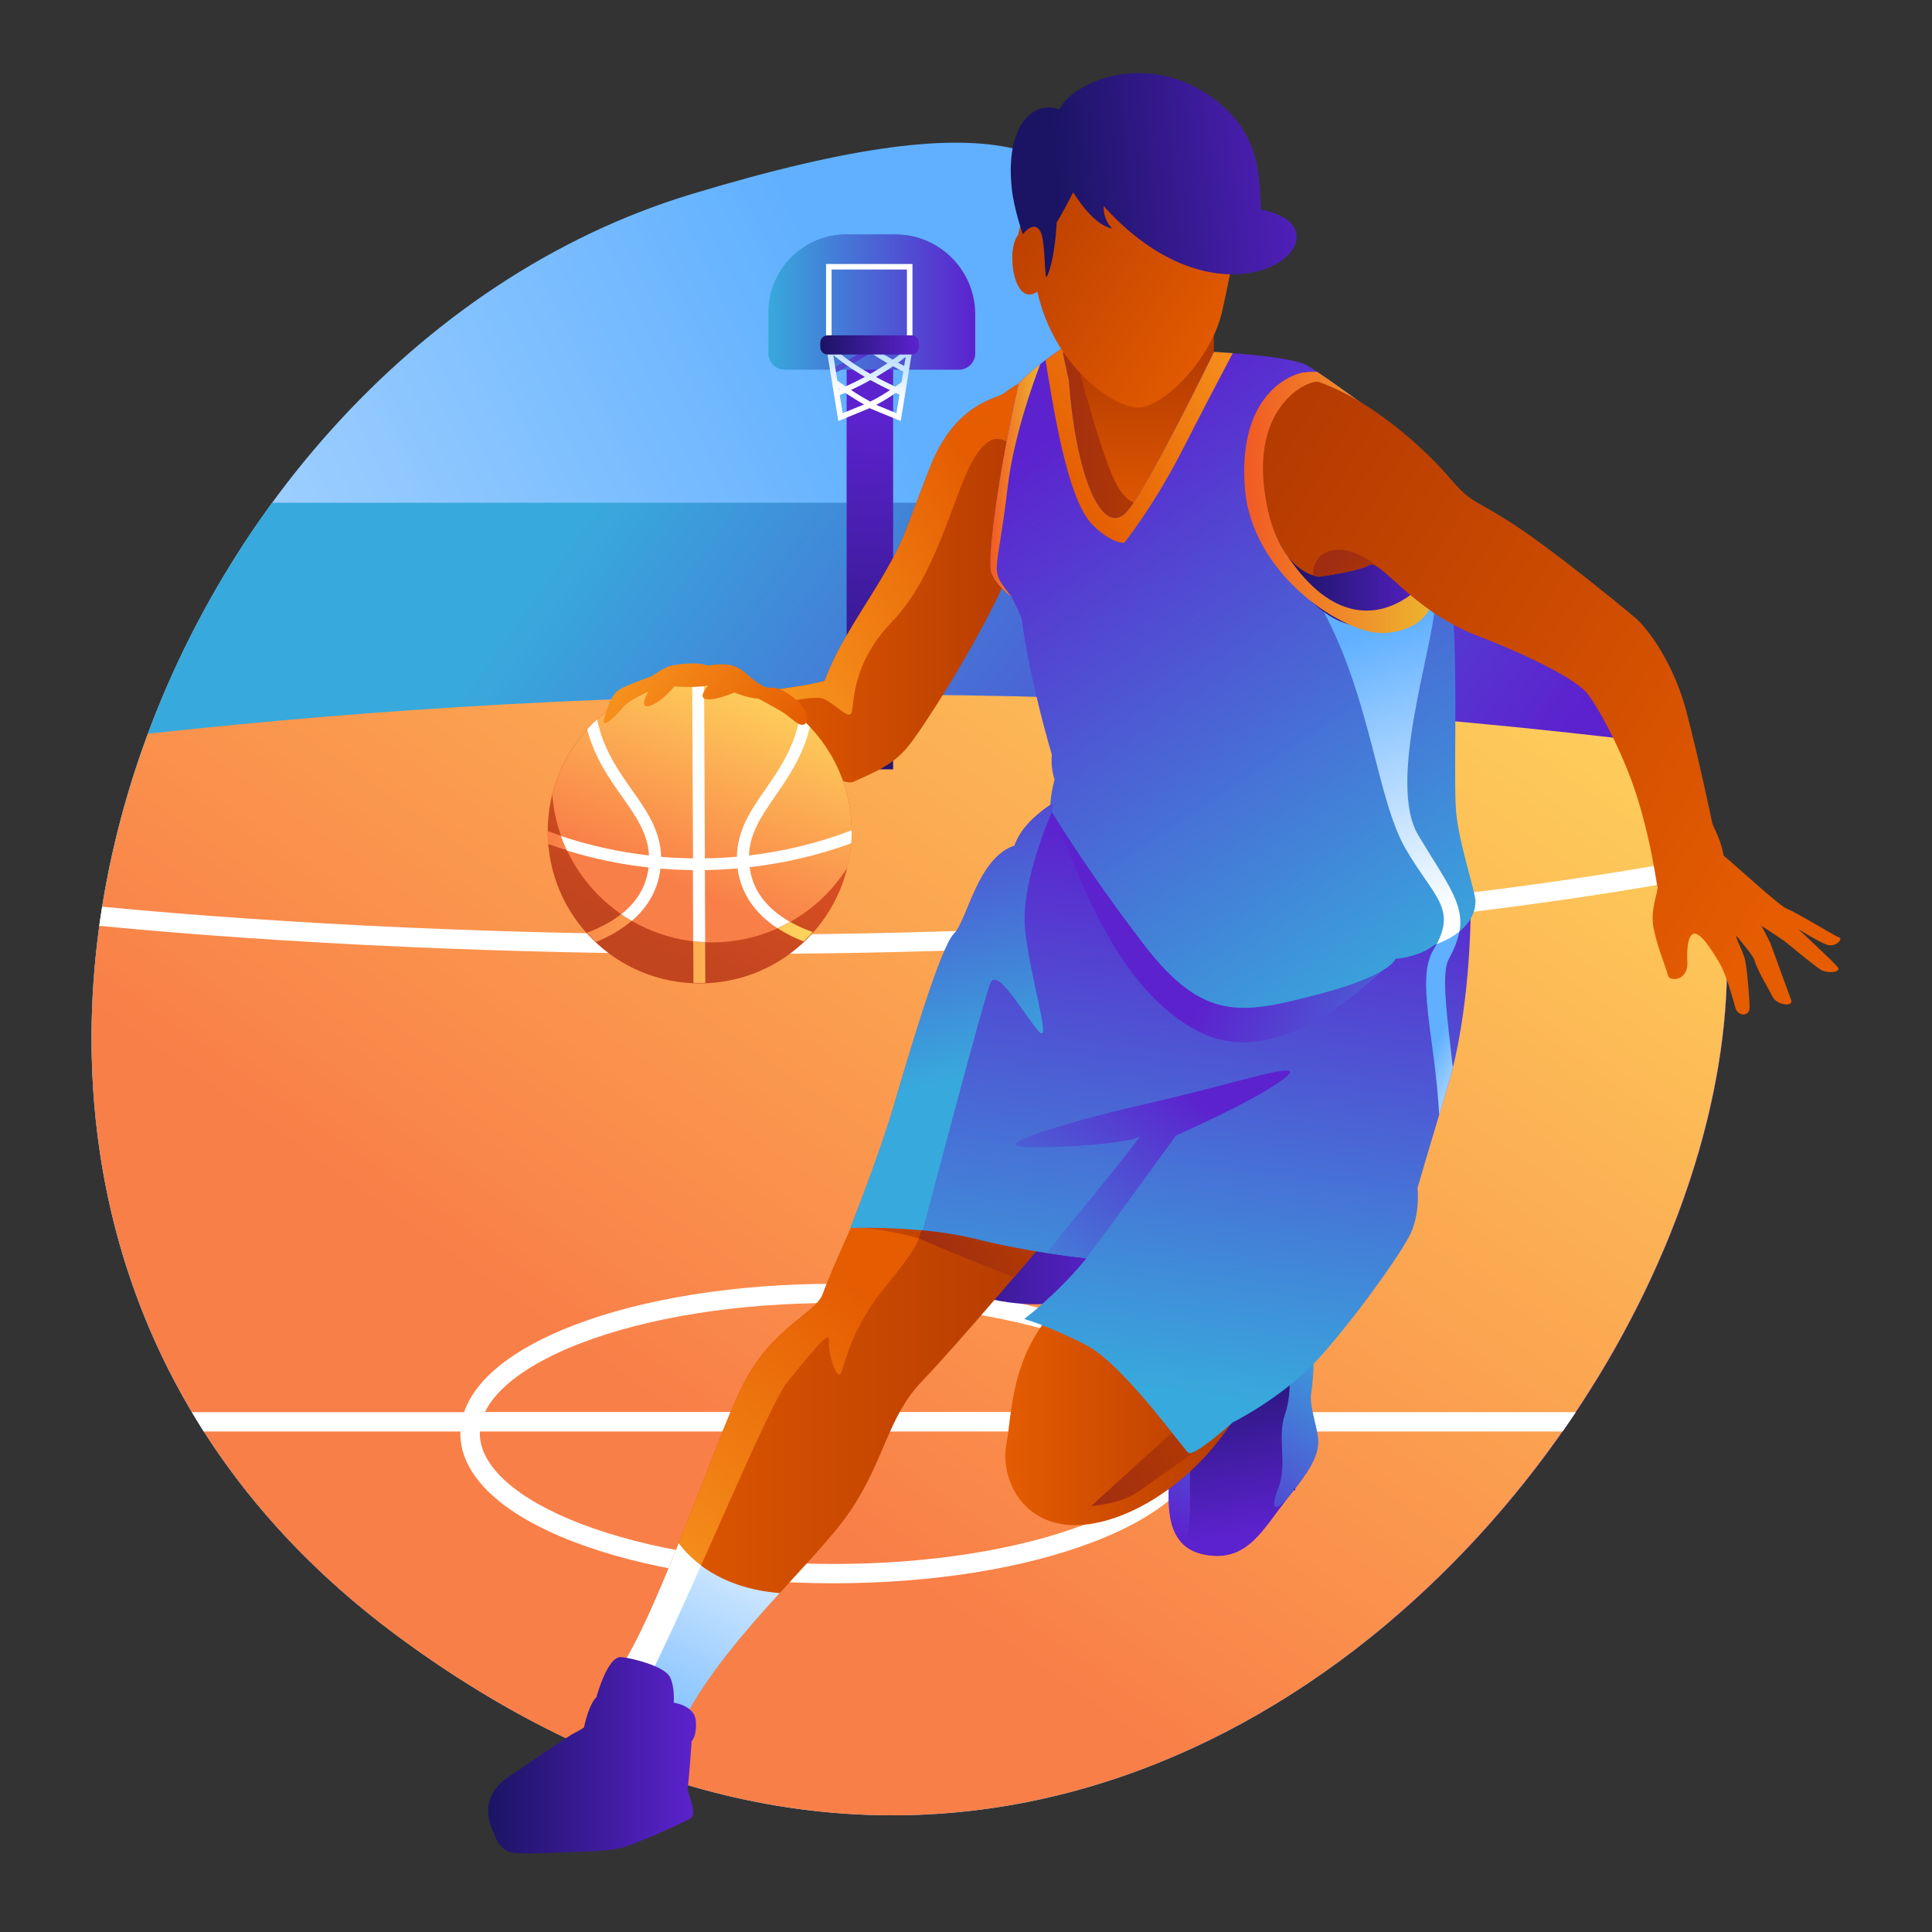 <svg version="1.2" xmlns="http://www.w3.org/2000/svg" viewBox="0 0 1400 1400" width="500" height="500">
	<rect x="0" y="0" width="1400" height="1400" fill="#333333" stroke="none"/>
	<title>vecteezy_basketball_259788</title>
	<defs>
		<linearGradient id="g1" x2="1" gradientUnits="userSpaceOnUse" gradientTransform="matrix(1030.623,-478.504,478.532,1030.685,-216.381,1118.283)">
			<stop offset="0" stop-color="#ffffff"/>
			<stop offset="1" stop-color="#60b0ff"/>
		</linearGradient>
		<linearGradient id="g2" x2="1" gradientUnits="userSpaceOnUse" gradientTransform="matrix(543.054,387.039,-361.995,507.916,308.928,538.015)">
			<stop offset="0" stop-color="#38a9dc"/>
			<stop offset="1" stop-color="#5c22ce"/>
		</linearGradient>
		<linearGradient id="g3" x2="1" gradientUnits="userSpaceOnUse" gradientTransform="matrix(573.057,-819.082,874.94,612.137,463.063,1008.41)">
			<stop offset="0" stop-color="#f97f48"/>
			<stop offset="1" stop-color="#ffe15f"/>
		</linearGradient>
		<linearGradient id="g4" x2="1" gradientUnits="userSpaceOnUse" gradientTransform="matrix(10.418,-290.219,42.296,1.518,623.616,592.998)">
			<stop offset="0" stop-color="#1b1464"/>
			<stop offset="1" stop-color="#5c22ce"/>
		</linearGradient>
		<linearGradient id="g5" x2="1" gradientUnits="userSpaceOnUse" gradientTransform="matrix(149.946,0,0,98.13,556.724,218.836)">
			<stop offset="0" stop-color="#38a9dc"/>
			<stop offset="1" stop-color="#5c22ce"/>
		</linearGradient>
		<linearGradient id="g6" x2="1" gradientUnits="userSpaceOnUse" gradientTransform="matrix(37.467,0,0,24.844,602.728,258.154)">
			<stop offset="0" stop-color="#4f55d3"/>
			<stop offset="1" stop-color="#5c22ce"/>
		</linearGradient>
		<linearGradient id="g7" x2="1" gradientUnits="userSpaceOnUse" gradientTransform="matrix(10.648,-71.875,70.495,10.444,624.924,286.561)">
			<stop offset="0" stop-color="#ffffff"/>
			<stop offset="1" stop-color="#60b0ff"/>
		</linearGradient>
		<linearGradient id="g8" x2="1" gradientUnits="userSpaceOnUse" gradientTransform="matrix(71.424,0,0,13.885,594.433,249.89)">
			<stop offset="0" stop-color="#1b1464"/>
			<stop offset="1" stop-color="#5c22ce"/>
		</linearGradient>
		<linearGradient id="g9" x2="1" gradientUnits="userSpaceOnUse" gradientTransform="matrix(-100.495,152.992,-82.848,-54.42,959.273,962.994)">
			<stop offset="0" stop-color="#38a9dc"/>
			<stop offset="1" stop-color="#5c22ce"/>
		</linearGradient>
		<linearGradient id="g10" x2="1" gradientUnits="userSpaceOnUse" gradientTransform="matrix(25.499,139.493,-105.599,19.303,880.07,970.62)">
			<stop offset="0" stop-color="#1b1464"/>
			<stop offset="1" stop-color="#5c22ce"/>
		</linearGradient>
		<linearGradient id="g11" x2="1" gradientUnits="userSpaceOnUse" gradientTransform="matrix(1.447,.157,-0.159,1.468,937.331,1079.285)">
			<stop offset="0" stop-color="#1b1464"/>
			<stop offset="1" stop-color="#5c22ce"/>
		</linearGradient>
		<linearGradient id="g12" x2="1" gradientUnits="userSpaceOnUse" gradientTransform="matrix(166,0,0,85.319,638.17,902.446)">
			<stop offset="0" stop-color="#1b1464"/>
			<stop offset="1" stop-color="#5c22ce"/>
		</linearGradient>
		<linearGradient id="g13" x2="1" gradientUnits="userSpaceOnUse" gradientTransform="matrix(169.054,0,0,150.437,728.433,1029.975)">
			<stop offset="0" stop-color="#e55c01"/>
			<stop offset="1" stop-color="#b53b01"/>
		</linearGradient>
		<linearGradient id="g14" x2="1" gradientUnits="userSpaceOnUse" gradientTransform="matrix(315.339,0,0,414.726,438.831,1066.117)">
			<stop offset="0" stop-color="#e55c01"/>
			<stop offset="1" stop-color="#b53b01"/>
		</linearGradient>
		<linearGradient id="g15" x2="1" gradientUnits="userSpaceOnUse" gradientTransform="matrix(66.405,-44.473,50.486,75.383,675.316,917.219)">
			<stop offset="0" stop-color="#a02d12"/>
			<stop offset="1" stop-color="#b53b01"/>
		</linearGradient>
		<linearGradient id="g16" x2="1" gradientUnits="userSpaceOnUse" gradientTransform="matrix(92.51,-61.956,14.646,21.868,786.413,1092.634)">
			<stop offset="0" stop-color="#a02d12"/>
			<stop offset="1" stop-color="#b53b01"/>
		</linearGradient>
		<linearGradient id="g17" x2="1" gradientUnits="userSpaceOnUse" gradientTransform="matrix(-166.492,203.99,-47.85,-39.054,634.826,941.904)">
			<stop offset="0" stop-color="#e55c01"/>
			<stop offset="1" stop-color="#f7931e"/>
		</linearGradient>
		<linearGradient id="g18" x2="1" gradientUnits="userSpaceOnUse" gradientTransform="matrix(46.498,-398.98,365.912,42.644,815.74,1005.263)">
			<stop offset="0" stop-color="#38a9dc"/>
			<stop offset="1" stop-color="#5c22ce"/>
		</linearGradient>
		<linearGradient id="g19" x2="1" gradientUnits="userSpaceOnUse" gradientTransform="matrix(209.676,0,0,289.165,532.647,422.391)">
			<stop offset="0" stop-color="#e55c01"/>
			<stop offset="1" stop-color="#b53b01"/>
		</linearGradient>
		<linearGradient id="g20" x2="1" gradientUnits="userSpaceOnUse" gradientTransform="matrix(-49.951,-23.506,55.639,-118.233,1099.688,760.324)">
			<stop offset="0" stop-color="#ffffff"/>
			<stop offset="1" stop-color="#60b0ff"/>
		</linearGradient>
		<linearGradient id="g21" x2="1" gradientUnits="userSpaceOnUse" gradientTransform="matrix(-238,-112,55.831,-118.64,1128.455,795.494)">
			<stop offset="0" stop-color="#38a9dc"/>
			<stop offset="1" stop-color="#5c22ce"/>
		</linearGradient>
		<linearGradient id="g22" x2="1" gradientUnits="userSpaceOnUse" gradientTransform="matrix(-175,105,-51.376,-85.626,724.874,368.293)">
			<stop offset="0" stop-color="#e55c01"/>
			<stop offset="1" stop-color="#f7931e"/>
		</linearGradient>
		<linearGradient id="g23" x2="1" gradientUnits="userSpaceOnUse" gradientTransform="matrix(.667,-126.667,80.019,.421,824.442,384.885)">
			<stop offset="0" stop-color="#e55c01"/>
			<stop offset="1" stop-color="#b53b01"/>
		</linearGradient>
		<linearGradient id="g24" x2="1" gradientUnits="userSpaceOnUse" gradientTransform="matrix(86.612,0,0,155.911,756.17,326.338)">
			<stop offset="0" stop-color="#a02d12"/>
			<stop offset="1" stop-color="#b53b01"/>
		</linearGradient>
		<linearGradient id="g25" x2="1" gradientUnits="userSpaceOnUse" gradientTransform="matrix(-117.278,204.399,-204.399,-117.278,579.918,475.391)">
			<stop offset="0" stop-color="#f15a24"/>
			<stop offset="1" stop-color="#c1451f"/>
		</linearGradient>
		<linearGradient id="g26" x2="1" gradientUnits="userSpaceOnUse" gradientTransform="matrix(220.153,0,0,220.127,396.921,602.481)">
			<stop offset="0" stop-color="#f97f48"/>
			<stop offset="1" stop-color="#ffe15f"/>
		</linearGradient>
		<linearGradient id="g27" x2="1" gradientUnits="userSpaceOnUse" gradientTransform="matrix(70.383,-173.445,200.215,81.247,490.595,641.347)">
			<stop offset="0" stop-color="#f97f48"/>
			<stop offset="1" stop-color="#ffe15f"/>
		</linearGradient>
		<linearGradient id="g28" x2="1" gradientUnits="userSpaceOnUse" gradientTransform="matrix(-271,-403,281.092,-189.022,1054.279,704.413)">
			<stop offset="0" stop-color="#38a9dc"/>
			<stop offset="1" stop-color="#5c22ce"/>
		</linearGradient>
		<linearGradient id="g29" x2="1" gradientUnits="userSpaceOnUse" gradientTransform="matrix(-63.333,-202,62.327,-19.541,1067.281,656.247)">
			<stop offset="0" stop-color="#ffffff"/>
			<stop offset="1" stop-color="#60b0ff"/>
		</linearGradient>
		<linearGradient id="g30" x2="1" gradientUnits="userSpaceOnUse" gradientTransform="matrix(109.523,0,0,55.786,933.031,425.778)">
			<stop offset="0" stop-color="#1b1464"/>
			<stop offset="1" stop-color="#5c22ce"/>
		</linearGradient>
		<linearGradient id="g31" x2="1" gradientUnits="userSpaceOnUse" gradientTransform="matrix(134.044,0,0,189.356,901.671,364.129)">
			<stop offset="0" stop-color="#f15a24"/>
			<stop offset="1" stop-color="#edb32e"/>
		</linearGradient>
		<linearGradient id="g32" x2="1" gradientUnits="userSpaceOnUse" gradientTransform="matrix(-409.48,-248.988,107.225,-176.34,1304.35,625.425)">
			<stop offset="0" stop-color="#e55c01"/>
			<stop offset="1" stop-color="#b53b01"/>
		</linearGradient>
		<linearGradient id="g33" x2="1" gradientUnits="userSpaceOnUse" gradientTransform="matrix(-113,228,-121.12,-60.029,563.614,1065.259)">
			<stop offset="0" stop-color="#ffffff"/>
			<stop offset="1" stop-color="#60b0ff"/>
		</linearGradient>
		<linearGradient id="g34" x2="1" gradientUnits="userSpaceOnUse" gradientTransform="matrix(145.333,-97.333,89.724,133.972,759.166,344.908)">
			<stop offset="0" stop-color="#e55c01"/>
			<stop offset="1" stop-color="#f7931e"/>
		</linearGradient>
		<linearGradient id="g35" x2="1" gradientUnits="userSpaceOnUse" gradientTransform="matrix(44.998,44.998,-46.251,46.251,965.468,404.185)">
			<stop offset="0" stop-color="#a02d12"/>
			<stop offset="1" stop-color="#b53b01"/>
		</linearGradient>
		<linearGradient id="g36" x2="1" gradientUnits="userSpaceOnUse" gradientTransform="matrix(143.067,-187.088,112.133,85.749,707.796,969.847)">
			<stop offset="0" stop-color="#38a9dc"/>
			<stop offset="1" stop-color="#5c22ce"/>
		</linearGradient>
		<linearGradient id="g37" x2="1" gradientUnits="userSpaceOnUse" gradientTransform="matrix(36.313,0,0,168.97,717.546,348.287)">
			<stop offset="0" stop-color="#f15a24"/>
			<stop offset="1" stop-color="#edb32e"/>
		</linearGradient>
		<linearGradient id="g38" x2="1" gradientUnits="userSpaceOnUse" gradientTransform="matrix(-179.333,-112.667,96.429,-153.488,891.73,256.178)">
			<stop offset="0" stop-color="#e55c01"/>
			<stop offset="1" stop-color="#b53b01"/>
		</linearGradient>
		<linearGradient id="g39" x2="1" gradientUnits="userSpaceOnUse" gradientTransform="matrix(211.058,-18.487,13.843,158.046,765.734,134.033)">
			<stop offset="0" stop-color="#1b1464"/>
			<stop offset="1" stop-color="#5c22ce"/>
		</linearGradient>
		<linearGradient id="g40" x2="1" gradientUnits="userSpaceOnUse" gradientTransform="matrix(150.623,0,0,142.274,353.707,1271.902)">
			<stop offset="0" stop-color="#1b1464"/>
			<stop offset="1" stop-color="#5c22ce"/>
		</linearGradient>
		<linearGradient id="g41" x2="1" gradientUnits="userSpaceOnUse" gradientTransform="matrix(-55.497,-260.987,191.557,-40.733,699.232,780.736)">
			<stop offset="0" stop-color="#38a9dc"/>
			<stop offset="1" stop-color="#5c22ce"/>
		</linearGradient>
		<linearGradient id="g42" x2="1" gradientUnits="userSpaceOnUse" gradientTransform="matrix(-103,-74.5,56.918,-78.691,560.594,553.835)">
			<stop offset="0" stop-color="#e55c01"/>
			<stop offset="1" stop-color="#f7931e"/>
		</linearGradient>
	</defs>
	<style>
		.s0 { fill: url(#g1) } 
		.s1 { fill: url(#g2) } 
		.s2 { fill: url(#g3) } 
		.s3 { fill: #ffffff } 
		.s4 { fill: url(#g4) } 
		.s5 { fill: url(#g5) } 
		.s6 { fill: url(#g6) } 
		.s7 { fill: url(#g7) } 
		.s8 { fill: url(#g8) } 
		.s9 { fill: url(#g9) } 
		.s10 { fill: url(#g10) } 
		.s11 { fill: url(#g11) } 
		.s12 { fill: url(#g12) } 
		.s13 { fill: url(#g13) } 
		.s14 { fill: url(#g14) } 
		.s15 { fill: url(#g15) } 
		.s16 { fill: url(#g16) } 
		.s17 { fill: url(#g17) } 
		.s18 { fill: url(#g18) } 
		.s19 { fill: url(#g19) } 
		.s20 { fill: url(#g20) } 
		.s21 { fill: url(#g21) } 
		.s22 { fill: url(#g22) } 
		.s23 { fill: url(#g23) } 
		.s24 { fill: url(#g24) } 
		.s25 { fill: url(#g25) } 
		.s26 { fill: url(#g26) } 
		.s27 { fill: url(#g27) } 
		.s28 { fill: url(#g28) } 
		.s29 { fill: url(#g29) } 
		.s30 { fill: url(#g30) } 
		.s31 { fill: url(#g31) } 
		.s32 { fill: url(#g32) } 
		.s33 { fill: url(#g33) } 
		.s34 { fill: url(#g34) } 
		.s35 { fill: url(#g35) } 
		.s36 { fill: url(#g36) } 
		.s37 { fill: url(#g37) } 
		.s38 { fill: url(#g38) } 
		.s39 { fill: url(#g39) } 
		.s40 { fill: url(#g40) } 
		.s41 { fill: url(#g41) } 
		.s42 { fill: url(#g42) } 
	</style>
	<g>
		<g>
			<path class="s0" d="m1079.1 438.9c-393-138.7-107.2-440.7-578.1-298.2-401 121.3-629.1 734.9-215 1043.3 671.8 500.2 1271.6-576.1 793.1-745.1z"/>
			<path class="s1" d="m1079.1 438.9c-61.4-21.7-106.2-47.3-139.9-74.6h-742c-174.1 238.2-199.2 595 77.5 811h732.1c261.6-221.3 354.6-636.7 72.3-736.4z"/>
			<path class="s2" d="m625.7 503.3c-175.3 0-348.3 9.7-518.5 28.4-82.3 221.4-48.6 482.9 178.8 652.3 588.1 437.9 1121.1-332.6 923.5-644.6-191.2-23.8-386.1-36.1-583.8-36.1z"/>
			<g>
				<path class="s3" d="m793 960.5c-50.6-19.5-117.6-30.2-188.8-30.2-71.2 0-138.3 10.7-188.9 30.2-43.5 16.8-70.8 38.7-79 62.8h-197.3c2.8 4.7 5.7 9.4 8.6 14h186q0 0.7 0 1.5c0 30.2 29 58 81.7 78.3 50.6 19.5 117.6 30.2 188.8 30.2 71.2 0 138.3-10.7 188.8-30.2 52.7-20.3 81.7-48.1 81.7-78.3q0-0.8 0-1.5h257.7c3.3-4.6 6.4-9.3 9.6-14h-269.8c-8.2-24.2-35.6-46.1-79.1-62.8zm-372.6 13c49-18.9 114.3-29.3 183.8-29.3 69.5 0 134.8 10.5 183.8 29.3 36.1 13.9 60.1 31.4 69 49.7h-505.6c8.8-18.2 32.9-35.8 69-49.7zm367.6 130.5c-49 18.9-114.3 29.3-183.8 29.3-69.5 0-134.8-10.4-183.8-29.3-46.2-17.8-72.7-41.6-72.7-65.2 0-0.5 0-1 0.1-1.5h512.9c0 0.5 0.1 1 0.1 1.5-0.1 23.7-26.6 47.4-72.8 65.2z"/>
				<path class="s3" d="m1242.7 619.5c-194.9 37.3-448.7 57.8-714.5 57.8-157.2 0-317.9-7.2-454.2-20.3-0.7 4.6-1.4 9.2-2.1 13.9 136.8 13.2 298.4 20.4 456.2 20.4 266.8 0 521.6-20.6 717.4-58.1l-1.3-6.9c-0.5-2.3-1-4.6-1.5-6.8z"/>
			</g>
			<g>
				<path fill-rule="evenodd" class="s4" d="m613.5 252.3h33.7v305.2h-33.7z"/>
				<path class="s5" d="m648.7 169.8h-35.4c-31.2 0-56.5 25.3-56.5 56.5v29.7c0 6.6 5.3 11.9 11.9 11.9h126.1c6.6 0 11.9-5.3 11.9-11.9v-28.1c0-32.1-26-58.1-58-58.1z"/>
				<g>
					<path class="s3" d="m598.6 253.9h62.6v-62.6h-62.6zm4-58.6h54.6v54.6h-54.6z"/>
				</g>
				<g>
					<path class="s6" d="m602.7 267l1.7 3.6c17.2-8.3 28.9-16.4 35.7-21.7l-2.5-3.1c-6.5 5.1-18 13-34.9 21.2z"/>
				</g>
				<path class="s7" d="m662.4 245.7h-64.6l9.7 59.4 22.6-9.3 22.6 9.3 8.2-50.4c1.3-1.2 2-1.9 2.1-2l-1.5-1.5zm-59.9 4h21.8l-0.6 0.8c4.4 3.3 10.8 7.8 19.4 12.7-3.6 2.4-7.7 5-12.5 7.7-16.6-9.5-25.6-17.6-28-19.9zm4.3 26.1l-3-18.6c4.3 3.7 11.8 9.4 22.9 15.9-4.2 2.3-8.8 4.6-13.9 6.9-2-1.4-4.1-2.8-6-4.2zm0.9 5.6c0.3 0.2 0.6 0.4 0.8 0.6-0.2 0.1-0.5 0.2-0.7 0.3zm2.9 18l-2.1-13.1c1.3-0.6 2.6-1.2 3.9-1.7 4.8 3.2 9.6 6.2 13.7 8.5zm6.1-16.8c5.1-2.4 9.8-4.8 14-7.2 4.3 2.4 9 4.8 14.2 7.3-5 3.3-9.7 6.1-14.3 8.3-3.3-1.8-8.5-4.8-13.9-8.4zm32.9 16.8l-14.7-6c4.6-2.4 9.3-5.3 14.2-8.7q1.3 0.6 2.7 1.2zm3.7-22.5q-2.3 1.6-4.5 3.3c-5.1-2.4-9.7-4.7-14-7 4.7-2.8 8.9-5.4 12.4-7.8 2.3 1.3 4.8 2.6 7.4 3.9zm1.9-11.8c-1.5-0.8-3-1.5-4.4-2.3 2.1-1.5 3.9-2.9 5.5-4.2zm2.1-12.6c-2.2 1.9-5.6 4.7-10.4 8.1-7.2-4.1-13-7.9-17.4-10.9h28.2z"/>
				<path class="s8" d="m660.6 243h-60.9c-2.9 0-5.3 2.4-5.3 5.3v3.3c0 2.9 2.4 5.3 5.3 5.3h60.9c2.9 0 5.3-2.4 5.3-5.3v-3.3c0-2.9-2.4-5.3-5.3-5.3z"/>
			</g>
			<path class="s9" d="m950.2 1008.8c2-11 2-34 2-34l-81 37-24 58c-1 22-3 52 27 57 30 5 41-19 58-40 17-21 22-30 23-40 1-10-7-27-5-38z"/>
			<g>
				<path class="s10" d="m933.6 983.3l-67.4 58.5-3.6 24.3c-1.4 7.7 2.6 52.8-6.9 51.2 4.1 4.6 10 8 18.5 9.4 30 5 41-19 58-40 0.1-0.1 0.2-0.3 0.3-0.4-8.2 9.2-12.2 7.5-6.3-7.6 7-18-1-37 5-54 6-16.9 2.4-41.4 2.4-41.4z"/>
				<g>
					<path class="s11" d="m937.3 1079.5l0.8 0.6 0.7-0.9-0.8-0.6c-0.2 0.3-0.5 0.6-0.7 0.9z"/>
				</g>
			</g>
			<path class="s12" d="m647.2 869.8l-9 43c0 0 77 40 128 31l38-41-18-43z"/>
			<path class="s13" d="m759.2 954.8c-27 34-26 71-30 92-4 21 8 54 43 58 35 4 88-24 121-75 33-51-134-75-134-75z"/>
			<path class="s14" d="m632.2 859.8c-7 9-31 64-36 78-5 14-37 24-58 66-21 42-61 165-90 207-29 42 16 96 47 36 31-60 96-115 121-152 25-37 27-68 52-94 25-26 86-98 86-98 0 0-115-52-122-43z"/>
			<path class="s15" d="m665.7 897.3c17.2 7.8 53.8 22.3 69.1 28.3 11.4-13.3 19.4-22.8 19.4-22.8 0 0-44.4-20.1-79.7-33.1-1.9 6.8-5.1 17.7-8.8 27.6z"/>
			<path class="s16" d="m855.7 1032.3l-65 59c0 0 21-1 35-11 14-10 51.3-36.1 51.3-36.1 1.3-2.1-21.3-11.9-21.3-11.9z"/>
			<path class="s17" d="m596.2 937.8c-5 14-37 24-58 66-21 42-61 165-90 207-4.7 6.9-7.5 14.1-8.7 21l28.2-10.5c36-72 89-203 103-220 14-17 31-39 30-30-1 9 6 31 9 23 3-8 8-33 32-62 24-29 24-35 24-35 0 0-27.8-7.9-48.8-8-8.6 18.7-17.8 40.4-20.7 48.5z"/>
			<path class="s18" d="m944.2 668.8c-63-4-174-91-174-91 0 0-28 14-35 35-27 9-34 54-44 64-10 10-34 92-44 126-10 34-31 87-31 87 0 0 51-2 91 8 40 10 73 13 80 14-20 25-45 44-45 44 0 0 18 5 45 19 27 14 70 75 74 78 4 3 32-22 32-22 0 0 36-18 61-45 25-27 61-77 68-92 7-15 5-33 5-33 0 0 6-21 22-74 16-53 16.4-121 16.4-121 0 0-58.4 7-121.4 3z"/>
			<path class="s19" d="m727.4 285.2c-4.6 3.7-35.1 6.5-53.5 53.5-18.4 47-17.5 49.8-32.3 75.6-14.8 25.8-33.8 51.3-44 79-18.5 5.5-52.9 7.4-64 12-11.1 4.6 71.1 67.7 84.9 61.2 13.8-6.5 27.7-11.1 39.7-25.8 12-14.8 55.4-83 73.8-128.2 18.4-45.2 6.5-134.7 6.5-134.7 0 0-6.5 3.7-11.1 7.4z"/>
			<path class="s20" d="m1058.1 666.6c-3.1 0.3-7.1 0.7-11.9 1-0.3 5.9-2.6 12.4-7.5 20.7-12.7 21.2 1 62.5 4.2 119.5q2.9-9.4 6.3-21 1.9-6.4 3.6-13.2c-4.2-36.6-8.5-68.4-3.1-78.3 6.2-11.4 8.8-20.2 8.4-28.7z"/>
			<path class="s21" d="m949.2 636.8l-186.4-47.3c11.4 18.3 37.9 123.8 106.4 158.3 62.4 31.4 133-46 142-53 9-7-62-58-62-58z"/>
			<path class="s22" d="m727.4 285.2c-4.6 3.7-35.1 6.5-53.5 53.5-18.5 47-17.5 49.8-32.3 75.6-14.8 25.8-33.8 51.3-44 79-18.5 5.5-52.9 7.4-64 12-2.5 1-0.3 5 4.8 10.5 14.4-3.7 51-12.7 58.2-9.5 9 4 17 14 20 11 3-3-2-34 30-67 32-33 44-91 58-116 14-25 25.1-15.9 31-7.9 1.1 1.5 3.5 0.3 6.3-2.7-0.9-25.8-3.6-45.8-3.6-45.8 0 0-6.3 3.6-10.9 7.3z"/>
			<path class="s23" d="m770.7 255.4c0 0 5.5 21.4 4.5 35.4-1 14-5 94-5 94l75 19 34-135c0 0 1-24 0-35-1-11-108.5 21.6-108.5 21.6z"/>
			<path class="s24" d="m842.7 357.3c-1.7 2.8-21 21-35-9-11.1-23.7-25-78-25-78l-5.9-21.9-9.6 7.4-11 30 4 51 65.5 67.5c0 0 18.7-49.8 17-47z"/>
			<g>
				<path fill-rule="evenodd" class="s25" d="m507 712.6c-60.9 0-110.1-49.2-110.1-110.1 0-60.9 49.2-110.1 110.1-110.1 60.9 0 110.1 49.2 110.1 110.1 0 60.9-49.2 110.1-110.1 110.1z"/>
				<path class="s26" d="m542.7 619.9c0.6-16.3 9.3-28.8 19.1-43.1 9.5-13.7 20-28.9 25.1-50-2.3-2.5-4.8-4.8-7.3-7.1-4.2 22.1-14.7 37.4-24.9 52.1-10.5 15.1-20.4 29.5-20.7 48.9-7.7 0.7-15.4 1.1-23.2 1.2l-0.6-129.5c-1.2 0-2.5-0.1-3.7-0.1-1.7 0-3.3 0.1-4.9 0.1l0.6 129.4c-7.7-0.1-15.4-0.5-23.1-1.1-0.6-19.3-10.6-33.5-21.2-48.5-10.2-14.5-20.7-29.4-25.2-51.1q-3.7 3.4-7.2 7.2c5.4 20.6 15.9 35.5 25.3 48.8 9.9 14.1 18.7 26.5 19.5 42.6-25.1-2.8-49.7-8.7-73.5-17.5q0 0.3 0 0.6c0 3 0.1 5.9 0.4 8.8 23.6 8.4 47.9 14.1 72.8 16.8-2 16.7-11.8 30.3-29.4 40.4-5.4 3.1-10.8 5.5-15.4 7.1 2.1 2.3 4.3 4.6 6.6 6.7 4-1.6 8.4-3.7 12.9-6.2 20-11.5 31.7-27.7 33.9-47.2 7.8 0.7 15.6 1 23.5 1.1l0.4 81.9c1.6 0.1 3.3 0.1 4.9 0.1 1.2 0 2.5 0 3.7-0.1l-0.4-81.9q11.9-0.2 23.7-1.2c2.5 19.4 14.3 35.5 34.3 46.7 4.8 2.7 9.5 4.8 13.7 6.4 2.3-2.2 4.5-4.4 6.6-6.8-4.8-1.7-10.5-4-16.3-7.3-17.6-9.9-27.6-23.3-29.8-39.9 25.2-2.9 49.8-8.6 73.6-17.3 0.2-3.1 0.4-6.1 0.3-9.3v-0.1c-23.7 9.4-48.6 15.4-74.1 18.4z"/>
				<path class="s27" d="m506.5 492.4c-51.4 0.2-94.4 35.7-106.3 83.4 4.6 60.1 54.9 107.3 116.2 107.1 41.1-0.2 77.2-21.8 97.6-54.2 2.1-8.6 3.2-17.5 3.1-26.7-0.3-60.8-49.8-109.9-110.6-109.6z"/>
				<path class="s3" d="m542.7 619.9c0.6-16.3 9.3-28.8 19.1-43.1 9.5-13.7 20-28.9 25.1-50q-0.9-0.9-1.8-1.8-0.9-0.9-1.8-1.8c-0.6-0.6-1.2-1.2-1.8-1.7-0.6-0.6-1.3-1.1-1.9-1.7-4.2 22.1-14.7 37.4-24.9 52.1-10.5 15.1-20.4 29.5-20.7 48.9-7.7 0.7-15.4 1.1-23.2 1.2l-0.6-129.5q-0.7 0-1.5 0c-0.7 0-1.4 0-2.2 0-1.7 0-3.3 0.1-4.9 0.1l0.6 129.4c-7.7-0.1-15.4-0.5-23.1-1.1-0.6-19.3-10.6-33.5-21.2-48.5-10.2-14.5-20.7-29.4-25.2-51.1-0.1 0.1-0.3 0.3-0.4 0.4-0.4 0.3-0.7 0.7-1.1 1-0.2 0.2-0.4 0.4-0.7 0.6q-0.6 0.6-1.2 1.2c-0.2 0.2-0.3 0.3-0.5 0.5-0.5 0.5-1 1-1.5 1.6l-0.1 0.1c-0.6 0.6-1.1 1.2-1.7 1.8 5.4 20.6 15.9 35.5 25.3 48.8 9.9 14.1 18.7 26.5 19.5 42.6-21.8-2.5-43.1-7.2-63.8-14.1 1.3 3.6 2.7 7.1 4.3 10.5 19.3 6 39.1 10.1 59.2 12.3q-2.4 20.1-19.8 33.9c2.5 1.7 5.1 3.3 7.7 4.8 12-10.4 19-23.2 20.7-37.9 7.8 0.7 15.6 1 23.5 1.1l0.2 51.5c2.9 0.3 5.7 0.5 8.7 0.7l-0.2-52.2q11.9-0.2 23.7-1.2c2.3 17.5 12.1 32.3 28.8 43.3 3.1-1.4 6.1-2.9 9.1-4.6-17.2-9.9-27.1-23.2-29.2-39.6 25.2-2.9 49.8-8.6 73.6-17.3 0-0.5 0.1-1 0.1-1.4 0-0.6 0.1-1.2 0.1-1.9 0-0.7 0.1-1.3 0.1-2 0-0.3 0-0.7 0-1q0-1.5 0-3v-0.1c-24 9.2-48.9 15.2-74.4 18.2z"/>
			</g>
			<path class="s28" d="m1053.2 450.8c-28-83-56-151-56-151 0 0-38-28-50-35-12-7-67.6-9.8-67.6-9.8 0 0-43.4 89.8-61.4 113.8-18 24-38.2-20.1-43.6-92.6-2.8-12.9-4.4-20.4-4.4-20.4l8-9c0 0-26 16-40 31-15 65-23 128-20 137 3 9 15 18 15 18 0 0 4 8 7 15 7 50 22 99 22 99 0 0-1 10 2 18-4 15-3 22-3 22 0 0 25 42 68 98 43 56 71 50 125 36 54-14 57-26 57-26 0 0 17-1 28-10 28-10 30-26 30-32 0-6-12-42-14-64-2-22 1-94-2-138z"/>
			<path class="s29" d="m1039.7 439.3c2-33-81 3-81 3 35 65 39 137 60 173 20 34.3 36.3 42.3 22.4 68.8 7.2-2.7 12.5-5.9 16.5-9.1 3.6-20.2-9.1-35.1-29.8-69.7-22.7-37.6 9.9-133 11.9-166z"/>
			<path class="s30" d="m1029.2 411.8c-27-19-85-13-85-13-10-2-16 13-6 24 10 11 35 43 68 26 33-17 50-18 23-37z"/>
			<path class="s31" d="m927.4 394.1c23.2-44.1 49.1-83.3 61-100.7-9.2-6.7-23.8-17.2-33.8-23.9-4.2-0.2-9.1-0.1-13.5 1.2-10 3-44 19-39 83 5 64 73 106 100 105 27-1 33.5-17 33.5-17l-8.5-15c0.1 0.1-49.4 51.8-99.7-32.6z"/>
			<path class="s32" d="m1332.8 679.4c-2.8-0.9-32-18.8-37.6-20.7-5.6-1.9-36.7-31-46.1-38.6-2.8-14.1-7.5-19.8-8.5-24.5-1-4.7-10.3-48.9-18.8-80.9-8.5-32-26.3-58.3-37.6-67.7-11.3-9.4-59.3-48.9-88.4-67.7-29.2-18.8-29.2-14.1-45.2-32.9-16-18.8-54.6-55.5-95-69.6-6.3-2.2-47 15.1-39.5 77.1 7.5 62.1 39.5 64 39.5 64 0 0 29.2-3.8 36.7-8.5 7.5-4.7 31 32.9 77.1 50.8 46.1 17.9 72.4 32.9 80 41.4 7.6 8.5 27.3 44.2 37.6 78.1 10.3 33.9 13.2 60.2 14.1 63 0.9 2.8-5.6 16-2.8 30.1 2.8 14.1 9.4 29.2 10.3 33.9 0.9 4.7 15.1 4.7 14.1-10.3-0.4-6.6 0-18.8 4.7-19.8 4.7-0.9 12.2 10.3 18.8 21.6 5 8.6 9.4 25.4 11.3 32 1.9 6.6 10.3 6.6 10.3 0 0-6.6-1.9-31-3.8-36.7-1.9-5.6-8.5-18.8-4.7-14.1 3.8 4.7 11.2 13.2 12.2 16.9 1.9 6.6 10.3 20.7 13.2 26.3 2.8 5.6 15.1 7.5 13.2 1.9-0.7-2-9.4-25.4-14.1-38.6-1.9-5.4-7.5-15.1-7.5-15.1 0 0 13.2 8.5 16.9 11.3 3.7 2.8 21.6 17.9 26.3 20.7 4.7 2.8 15.1 1.9 12.2-1.9-2.8-3.8-27.3-26.3-28.2-27.3-0.9-1 16 10.3 21.6 11.3 5.6 1 10.5-4.6 7.7-5.5z"/>
			<path class="s33" d="m491.8 1118.4c-14.9 37.4-30.4 73.3-43.6 92.4-29 42 16 96 47 36 17.1-33 44.5-64.6 69.8-92.4-44.1-3.5-65.5-25.5-73.2-36z"/>
			<path class="s34" d="m818.2 368.8c-18 24-38.2-20.1-43.6-92.6-2.8-12.9-4.4-20.4-4.4-20.4l8-9c0 0-9.8 6-20.6 14.2 5.1 29.7 15.1 100.3 34.1 119.3 14 14 23 13 23 13 0 0 21-26 42-67 16.4-32.1 31-59.8 36.6-70.4-8-0.6-13.6-0.9-13.6-0.9 0 0-43.5 89.8-61.5 113.8z"/>
			<path class="s35" d="m951.7 417c2.4 0.8 3.9 0.9 3.9 0.9 0 0 29.2-3.8 36.7-8.5 1.7-1 4.1 0 7.4 2.4-28.4-24-49.9-11.7-48 5.2z"/>
			<path class="s36" d="m835.2 798.8c-52 11.7-115 30-96 32 19 2 79-2 86-7 7-5-66 82-66.5 84.2 14.6 2.2 25 3.3 28.5 3.8 20.5-27.5 65-89 65-89 0 0 57-25 78-41 21-16-33 3-95 17z"/>
			<path class="s37" d="m738.2 277.8c-15 65-23 128-20 137 3 9 15 18 15 18-17-22-11-12-3-80 4.4-37.2 19.4-77.7 22.9-87 0.5-1.3 0.8-2 0.8-2-5.7 4.4-11.3 9.2-15.7 14z"/>
			<path class="s38" d="m746.7 133.3l-9 37.1c-9 10.9-3 52.9 14 40.9 12 54 54 83 72 84 18 1 54-34 62-70 8-36 10-52 10-52l-90-58z"/>
			<path class="s3" d="m491.8 1118.4c-14.9 37.4-30.4 73.3-43.6 92.4-4.7 6.9-7.5 14.1-8.7 21l28.2-10.5c12.2-24.4 26.4-55.6 40.3-86.9-7.9-5.9-13.1-11.9-16.2-16z"/>
			<path class="s39" d="m913.7 151.8c-1.2-23.2 0.7-59.4-42-85.5-46.6-28.6-96-5-104 13-19-7-39.5 11.5-34.5 57.5 1.6 15 8 33 8 33 0 0 7.5-10.5 12.5-2.5 4.2 6.8 2.9 37.6 5 33 6-13 7-39 7-39 0 0 6-10 12-22 0 0 13.1 22.5 27 26 4 1-5-2-5-16 92 102 187 17 114 2.5z"/>
			<path class="s40" d="m504.2 1246.8c-1-11-16-13-16-13 0 0 1-12-3-19-4-7-25-13-35-14-10-1-18 29-18 29-6 6-9 22-9 22 0 0-3 2-7 4-4 2-23 15-48 32-25 17-10 41-10 41 0 0 1 5 5 9 4 4 4 6 31 5 27-1 46-1 57-4 11-3 46-19 49-21 3-2 3-6-2-21 1-6 3-35 3-35 0 0 4-4 3-15z"/>
			<path class="s41" d="m735.2 612.8c-27 9-34 54-44 64-10 10-34 92-44 126-10 34-31 87-31 87 0 0 24.2-1 52.4 1.7 11.9-44.3 44.5-168.3 49.1-179.2 5-12 25 24 35 35 10 11-7-41-10-75-3-34 20-85 20-85l0.5-5.4c-8.8 5.5-23.3 16.6-28 30.9z"/>
			<path class="s42" d="m558.7 498.3c-5 1-12-5-19-11-7-6-14-7-27-5-7-3-21-1-26 0-5 1-15 8-15 8 0 0-21 7-25 11-4 4-7 12-9 20-2 8 10-4 14-9 4-5 18-11 18-11-5 9-4 13 4 9 8-4 15-13 15-13 0 0 12.5 1.5 24.5-0.5-11.5 13.5 3.5 11.5 19 5 0 0 9 4 17.5 4.5 22 12 16.3 9 27 17 8 6 11-3 5-11-6-8-18-15-23-14z"/>
		</g>
	</g>
</svg>